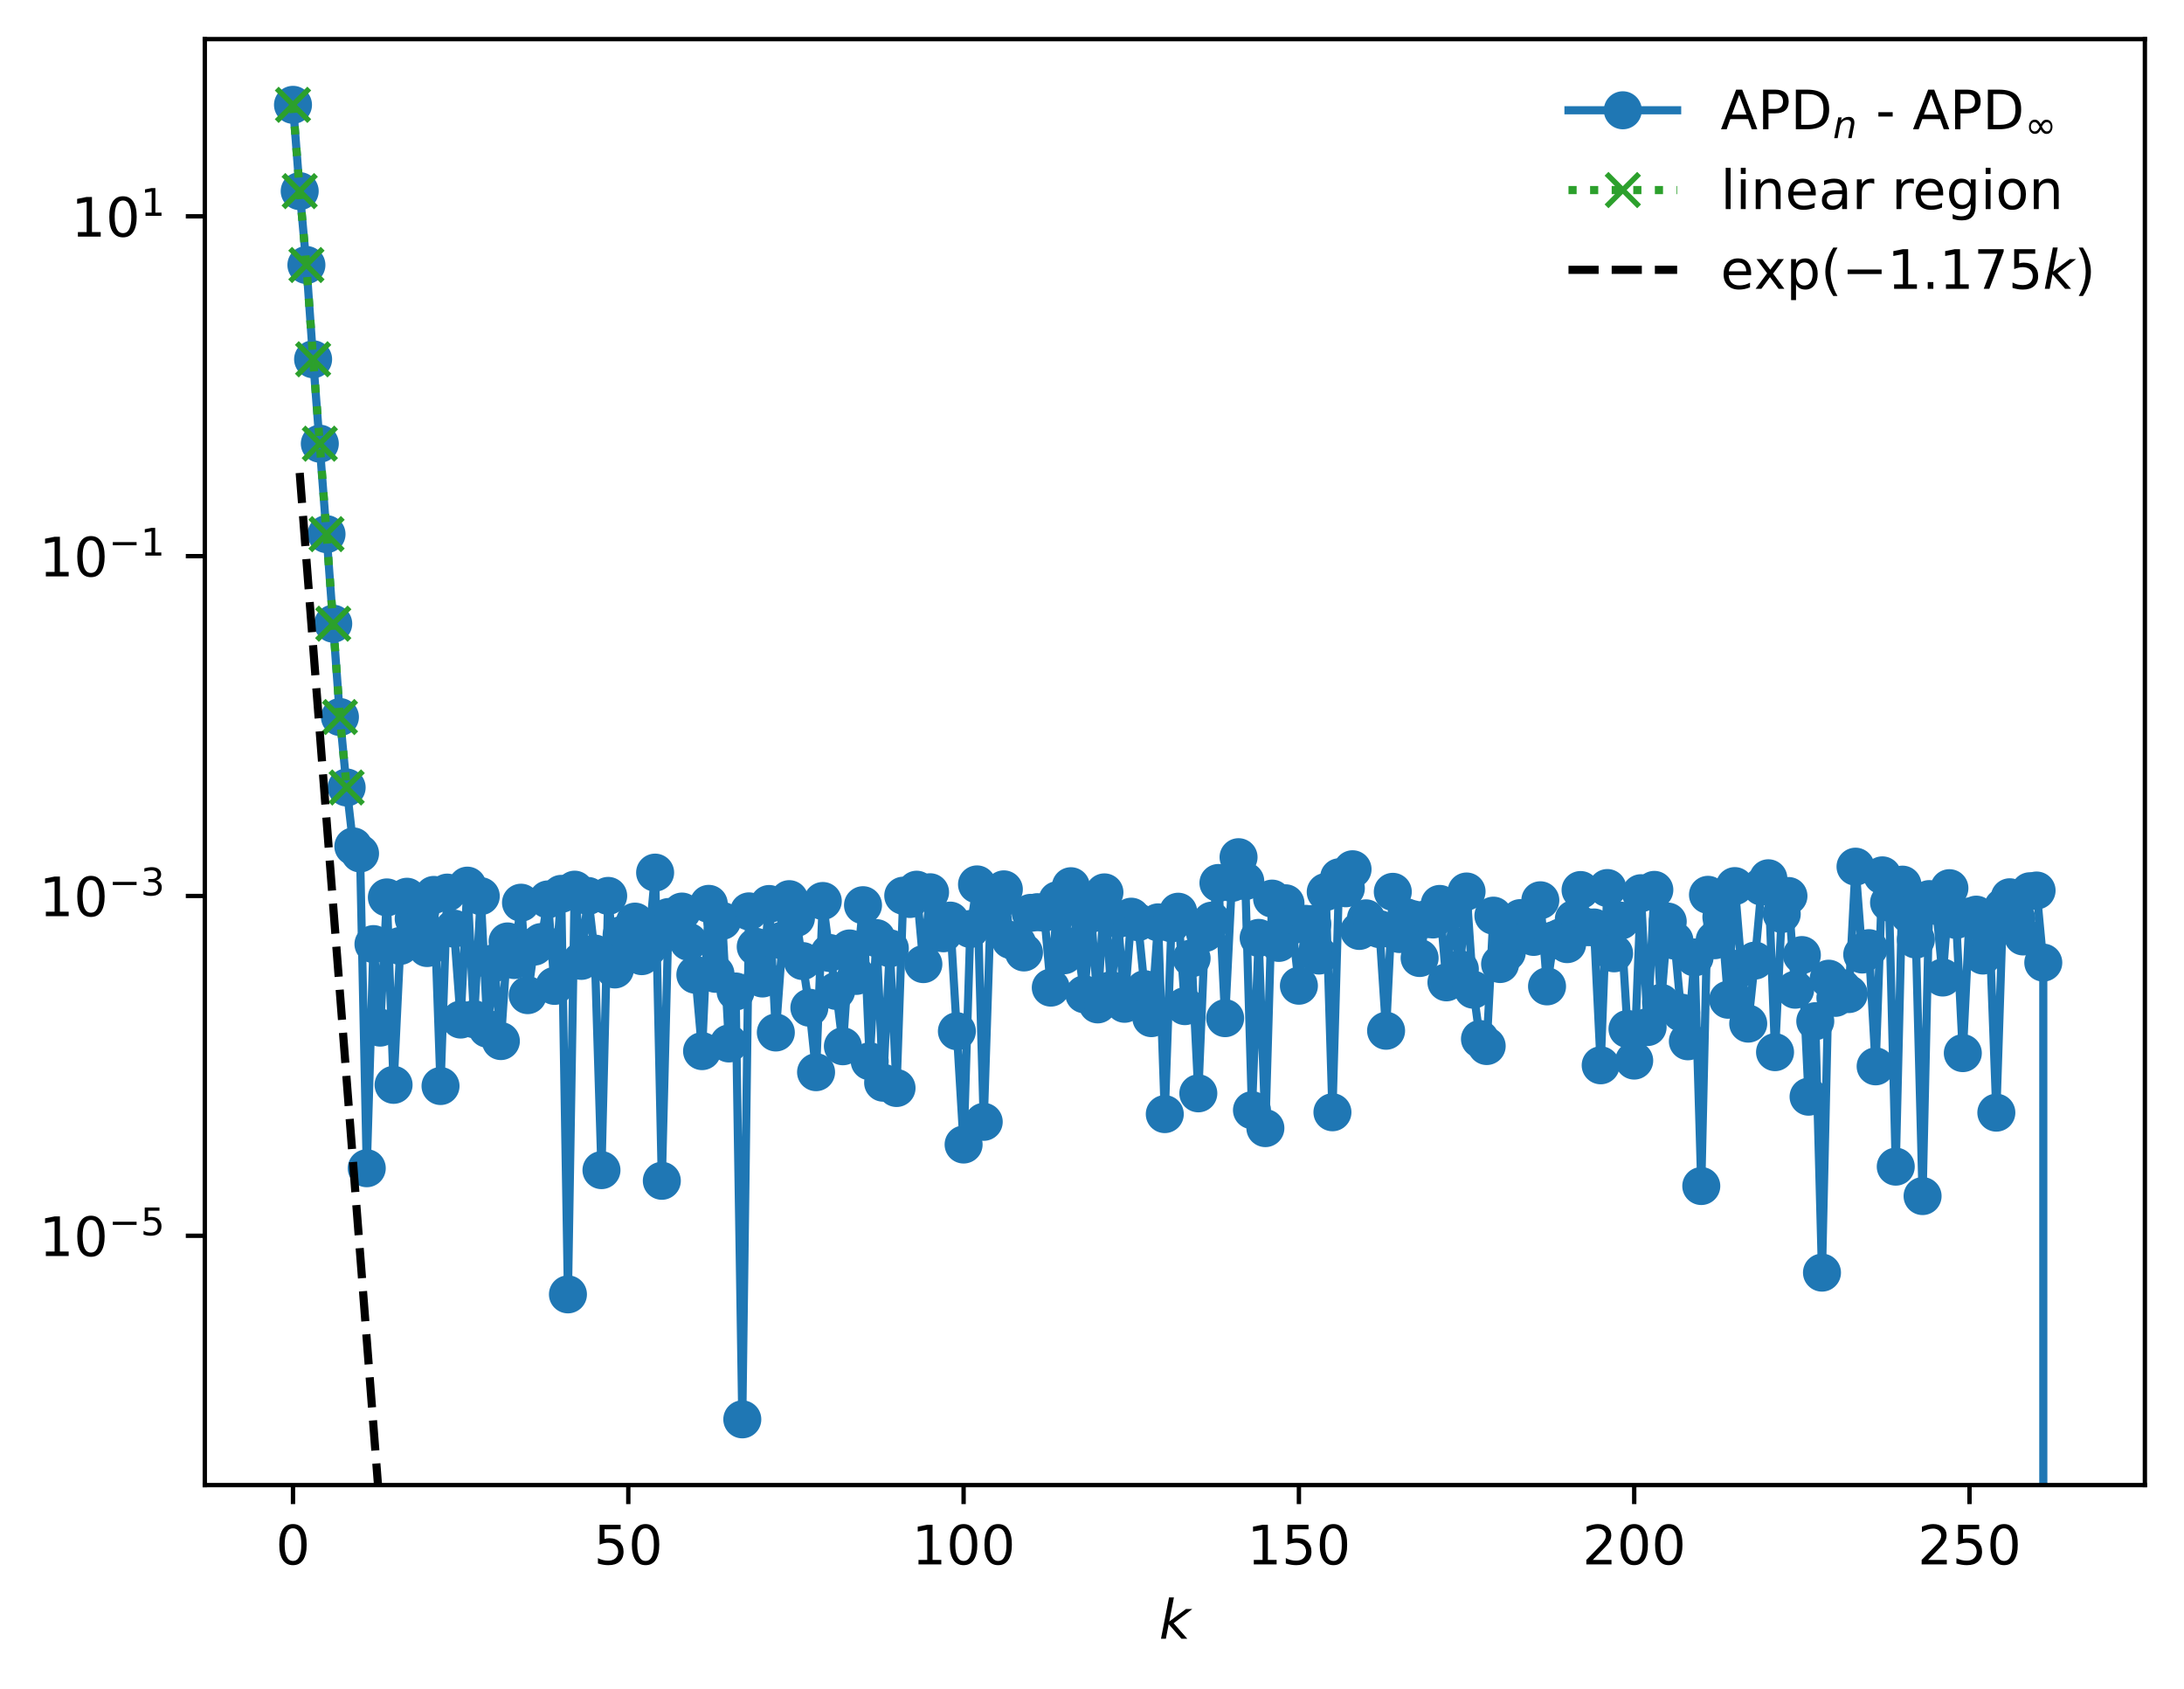 <?xml version="1.0" encoding="utf-8" standalone="no"?>
<!DOCTYPE svg PUBLIC "-//W3C//DTD SVG 1.1//EN"
  "http://www.w3.org/Graphics/SVG/1.1/DTD/svg11.dtd">
<!-- Created with matplotlib (https://matplotlib.org/) -->
<svg height="310.868pt" version="1.1" viewBox="0 0 402.02 310.868" width="402.02pt" xmlns="http://www.w3.org/2000/svg" xmlns:xlink="http://www.w3.org/1999/xlink">
 <defs>
  <style type="text/css">
*{stroke-linecap:butt;stroke-linejoin:round;}
  </style>
 </defs>
 <g id="figure_1">
  <g id="patch_1">
   <path d="M 0 310.868 
L 402.02 310.868 
L 402.02 0 
L 0 0 
z
" style="fill:#ffffff;"/>
  </g>
  <g id="axes_1">
   <g id="patch_2">
    <path d="M 37.7 273.312 
L 394.82 273.312 
L 394.82 7.2 
L 37.7 7.2 
z
" style="fill:#ffffff;"/>
   </g>
   <g id="matplotlib.axis_1">
    <g id="xtick_1">
     <g id="line2d_1">
      <defs>
       <path d="M 0 0 
L 0 3.5 
" id="mdf4691dfc9" style="stroke:#000000;stroke-width:0.8;"/>
      </defs>
      <g>
       <use style="stroke:#000000;stroke-width:0.8;" x="53.933" xlink:href="#mdf4691dfc9" y="273.312"/>
      </g>
     </g>
     <g id="text_1">
      <!-- 0 -->
      <defs>
       <path d="M 31.781 66.406 
Q 24.172 66.406 20.328 58.906 
Q 16.5 51.422 16.5 36.375 
Q 16.5 21.391 20.328 13.891 
Q 24.172 6.391 31.781 6.391 
Q 39.453 6.391 43.281 13.891 
Q 47.125 21.391 47.125 36.375 
Q 47.125 51.422 43.281 58.906 
Q 39.453 66.406 31.781 66.406 
z
M 31.781 74.219 
Q 44.047 74.219 50.516 64.516 
Q 56.984 54.828 56.984 36.375 
Q 56.984 17.969 50.516 8.266 
Q 44.047 -1.422 31.781 -1.422 
Q 19.531 -1.422 13.062 8.266 
Q 6.594 17.969 6.594 36.375 
Q 6.594 54.828 13.062 64.516 
Q 19.531 74.219 31.781 74.219 
z
" id="DejaVuSans-48"/>
      </defs>
      <g transform="translate(50.751 287.91)scale(0.1 -0.1)">
       <use xlink:href="#DejaVuSans-48"/>
      </g>
     </g>
    </g>
    <g id="xtick_2">
     <g id="line2d_2">
      <g>
       <use style="stroke:#000000;stroke-width:0.8;" x="115.654" xlink:href="#mdf4691dfc9" y="273.312"/>
      </g>
     </g>
     <g id="text_2">
      <!-- 50 -->
      <defs>
       <path d="M 10.797 72.906 
L 49.516 72.906 
L 49.516 64.594 
L 19.828 64.594 
L 19.828 46.734 
Q 21.969 47.469 24.109 47.828 
Q 26.266 48.188 28.422 48.188 
Q 40.625 48.188 47.75 41.5 
Q 54.891 34.812 54.891 23.391 
Q 54.891 11.625 47.562 5.094 
Q 40.234 -1.422 26.906 -1.422 
Q 22.312 -1.422 17.547 -0.641 
Q 12.797 0.141 7.719 1.703 
L 7.719 11.625 
Q 12.109 9.234 16.797 8.062 
Q 21.484 6.891 26.703 6.891 
Q 35.156 6.891 40.078 11.328 
Q 45.016 15.766 45.016 23.391 
Q 45.016 31 40.078 35.438 
Q 35.156 39.891 26.703 39.891 
Q 22.75 39.891 18.812 39.016 
Q 14.891 38.141 10.797 36.281 
z
" id="DejaVuSans-53"/>
      </defs>
      <g transform="translate(109.292 287.91)scale(0.1 -0.1)">
       <use xlink:href="#DejaVuSans-53"/>
       <use x="63.623" xlink:href="#DejaVuSans-48"/>
      </g>
     </g>
    </g>
    <g id="xtick_3">
     <g id="line2d_3">
      <g>
       <use style="stroke:#000000;stroke-width:0.8;" x="177.376" xlink:href="#mdf4691dfc9" y="273.312"/>
      </g>
     </g>
     <g id="text_3">
      <!-- 100 -->
      <defs>
       <path d="M 12.406 8.297 
L 28.516 8.297 
L 28.516 63.922 
L 10.984 60.406 
L 10.984 69.391 
L 28.422 72.906 
L 38.281 72.906 
L 38.281 8.297 
L 54.391 8.297 
L 54.391 0 
L 12.406 0 
z
" id="DejaVuSans-49"/>
      </defs>
      <g transform="translate(167.832 287.91)scale(0.1 -0.1)">
       <use xlink:href="#DejaVuSans-49"/>
       <use x="63.623" xlink:href="#DejaVuSans-48"/>
       <use x="127.246" xlink:href="#DejaVuSans-48"/>
      </g>
     </g>
    </g>
    <g id="xtick_4">
     <g id="line2d_4">
      <g>
       <use style="stroke:#000000;stroke-width:0.8;" x="239.097" xlink:href="#mdf4691dfc9" y="273.312"/>
      </g>
     </g>
     <g id="text_4">
      <!-- 150 -->
      <g transform="translate(229.553 287.91)scale(0.1 -0.1)">
       <use xlink:href="#DejaVuSans-49"/>
       <use x="63.623" xlink:href="#DejaVuSans-53"/>
       <use x="127.246" xlink:href="#DejaVuSans-48"/>
      </g>
     </g>
    </g>
    <g id="xtick_5">
     <g id="line2d_5">
      <g>
       <use style="stroke:#000000;stroke-width:0.8;" x="300.818" xlink:href="#mdf4691dfc9" y="273.312"/>
      </g>
     </g>
     <g id="text_5">
      <!-- 200 -->
      <defs>
       <path d="M 19.188 8.297 
L 53.609 8.297 
L 53.609 0 
L 7.328 0 
L 7.328 8.297 
Q 12.938 14.109 22.625 23.891 
Q 32.328 33.688 34.812 36.531 
Q 39.547 41.844 41.422 45.531 
Q 43.312 49.219 43.312 52.781 
Q 43.312 58.594 39.234 62.25 
Q 35.156 65.922 28.609 65.922 
Q 23.969 65.922 18.812 64.312 
Q 13.672 62.703 7.812 59.422 
L 7.812 69.391 
Q 13.766 71.781 18.938 73 
Q 24.125 74.219 28.422 74.219 
Q 39.75 74.219 46.484 68.547 
Q 53.219 62.891 53.219 53.422 
Q 53.219 48.922 51.531 44.891 
Q 49.859 40.875 45.406 35.406 
Q 44.188 33.984 37.641 27.219 
Q 31.109 20.453 19.188 8.297 
z
" id="DejaVuSans-50"/>
      </defs>
      <g transform="translate(291.275 287.91)scale(0.1 -0.1)">
       <use xlink:href="#DejaVuSans-50"/>
       <use x="63.623" xlink:href="#DejaVuSans-48"/>
       <use x="127.246" xlink:href="#DejaVuSans-48"/>
      </g>
     </g>
    </g>
    <g id="xtick_6">
     <g id="line2d_6">
      <g>
       <use style="stroke:#000000;stroke-width:0.8;" x="362.54" xlink:href="#mdf4691dfc9" y="273.312"/>
      </g>
     </g>
     <g id="text_6">
      <!-- 250 -->
      <g transform="translate(352.996 287.91)scale(0.1 -0.1)">
       <use xlink:href="#DejaVuSans-50"/>
       <use x="63.623" xlink:href="#DejaVuSans-53"/>
       <use x="127.246" xlink:href="#DejaVuSans-48"/>
      </g>
     </g>
    </g>
    <g id="text_7">
     <!-- $ k $ -->
     <defs>
      <path d="M 18.312 75.984 
L 27.297 75.984 
L 18.703 31.688 
L 49.516 54.688 
L 61.188 54.688 
L 26.812 28.516 
L 51.906 0 
L 41.016 0 
L 17.672 26.703 
L 12.5 0 
L 3.516 0 
z
" id="DejaVuSans-Oblique-107"/>
     </defs>
     <g transform="translate(213.36 301.589)scale(0.1 -0.1)">
      <use transform="translate(0 0.016)" xlink:href="#DejaVuSans-Oblique-107"/>
     </g>
    </g>
   </g>
   <g id="matplotlib.axis_2">
    <g id="ytick_1">
     <g id="line2d_7">
      <defs>
       <path d="M 0 0 
L -3.5 0 
" id="mb754067812" style="stroke:#000000;stroke-width:0.8;"/>
      </defs>
      <g>
       <use style="stroke:#000000;stroke-width:0.8;" x="37.7" xlink:href="#mb754067812" y="227.429"/>
      </g>
     </g>
     <g id="text_8">
      <!-- $\mathdefault{10^{-5}}$ -->
      <defs>
       <path d="M 10.594 35.5 
L 73.188 35.5 
L 73.188 27.203 
L 10.594 27.203 
z
" id="DejaVuSans-8722"/>
      </defs>
      <g transform="translate(7.2 231.229)scale(0.1 -0.1)">
       <use transform="translate(0 0.684)" xlink:href="#DejaVuSans-49"/>
       <use transform="translate(63.623 0.684)" xlink:href="#DejaVuSans-48"/>
       <use transform="translate(128.203 38.966)scale(0.7)" xlink:href="#DejaVuSans-8722"/>
       <use transform="translate(186.855 38.966)scale(0.7)" xlink:href="#DejaVuSans-53"/>
      </g>
     </g>
    </g>
    <g id="ytick_2">
     <g id="line2d_8">
      <g>
       <use style="stroke:#000000;stroke-width:0.8;" x="37.7" xlink:href="#mb754067812" y="164.891"/>
      </g>
     </g>
     <g id="text_9">
      <!-- $\mathdefault{10^{-3}}$ -->
      <defs>
       <path d="M 40.578 39.312 
Q 47.656 37.797 51.625 33 
Q 55.609 28.219 55.609 21.188 
Q 55.609 10.406 48.188 4.484 
Q 40.766 -1.422 27.094 -1.422 
Q 22.516 -1.422 17.656 -0.516 
Q 12.797 0.391 7.625 2.203 
L 7.625 11.719 
Q 11.719 9.328 16.594 8.109 
Q 21.484 6.891 26.812 6.891 
Q 36.078 6.891 40.938 10.547 
Q 45.797 14.203 45.797 21.188 
Q 45.797 27.641 41.281 31.266 
Q 36.766 34.906 28.719 34.906 
L 20.219 34.906 
L 20.219 43.016 
L 29.109 43.016 
Q 36.375 43.016 40.234 45.922 
Q 44.094 48.828 44.094 54.297 
Q 44.094 59.906 40.109 62.906 
Q 36.141 65.922 28.719 65.922 
Q 24.656 65.922 20.016 65.031 
Q 15.375 64.156 9.812 62.312 
L 9.812 71.094 
Q 15.438 72.656 20.344 73.438 
Q 25.25 74.219 29.594 74.219 
Q 40.828 74.219 47.359 69.109 
Q 53.906 64.016 53.906 55.328 
Q 53.906 49.266 50.438 45.094 
Q 46.969 40.922 40.578 39.312 
z
" id="DejaVuSans-51"/>
      </defs>
      <g transform="translate(7.2 168.69)scale(0.1 -0.1)">
       <use transform="translate(0 0.766)" xlink:href="#DejaVuSans-49"/>
       <use transform="translate(63.623 0.766)" xlink:href="#DejaVuSans-48"/>
       <use transform="translate(128.203 39.047)scale(0.7)" xlink:href="#DejaVuSans-8722"/>
       <use transform="translate(186.855 39.047)scale(0.7)" xlink:href="#DejaVuSans-51"/>
      </g>
     </g>
    </g>
    <g id="ytick_3">
     <g id="line2d_9">
      <g>
       <use style="stroke:#000000;stroke-width:0.8;" x="37.7" xlink:href="#mb754067812" y="102.352"/>
      </g>
     </g>
     <g id="text_10">
      <!-- $\mathdefault{10^{-1}}$ -->
      <g transform="translate(7.2 106.151)scale(0.1 -0.1)">
       <use transform="translate(0 0.684)" xlink:href="#DejaVuSans-49"/>
       <use transform="translate(63.623 0.684)" xlink:href="#DejaVuSans-48"/>
       <use transform="translate(128.203 38.966)scale(0.7)" xlink:href="#DejaVuSans-8722"/>
       <use transform="translate(186.855 38.966)scale(0.7)" xlink:href="#DejaVuSans-49"/>
      </g>
     </g>
    </g>
    <g id="ytick_4">
     <g id="line2d_10">
      <g>
       <use style="stroke:#000000;stroke-width:0.8;" x="37.7" xlink:href="#mb754067812" y="39.813"/>
      </g>
     </g>
     <g id="text_11">
      <!-- $\mathdefault{10^{1}}$ -->
      <g transform="translate(13.1 43.612)scale(0.1 -0.1)">
       <use transform="translate(0 0.684)" xlink:href="#DejaVuSans-49"/>
       <use transform="translate(63.623 0.684)" xlink:href="#DejaVuSans-48"/>
       <use transform="translate(128.203 38.966)scale(0.7)" xlink:href="#DejaVuSans-49"/>
      </g>
     </g>
    </g>
   </g>
   <g id="line2d_11">
    <path clip-path="url(#p7a4f1e227d)" d="M 53.933 19.296 
L 55.167 35.177 
L 56.402 48.772 
L 57.636 66.123 
L 60.105 98.302 
L 62.574 131.964 
L 63.808 144.928 
L 65.043 155.774 
L 66.277 157.072 
L 67.511 215.001 
L 68.746 173.749 
L 69.98 189.122 
L 71.215 165.16 
L 72.449 199.652 
L 73.684 174.087 
L 74.918 165.037 
L 76.152 169.083 
L 77.387 167.535 
L 78.621 174.477 
L 79.856 164.7 
L 81.09 199.871 
L 82.325 164.274 
L 83.559 170.905 
L 84.793 187.639 
L 86.028 162.994 
L 87.262 187.568 
L 88.497 164.926 
L 89.731 189.335 
L 90.966 177.248 
L 92.2 191.599 
L 93.434 173.262 
L 94.669 176.687 
L 95.903 166.133 
L 97.138 183.145 
L 98.372 174.21 
L 99.607 173.375 
L 100.841 165.53 
L 102.075 181.444 
L 103.31 164.507 
L 104.544 238.215 
L 105.779 163.733 
L 107.013 176.839 
L 108.248 164.895 
L 109.482 175.492 
L 110.716 215.35 
L 111.951 164.88 
L 113.185 178.417 
L 114.42 172.082 
L 115.654 171.957 
L 116.889 169.614 
L 118.123 175.97 
L 119.357 174.338 
L 120.592 160.596 
L 121.826 217.314 
L 123.061 168.767 
L 124.295 170.76 
L 125.53 167.762 
L 127.998 179.394 
L 129.233 193.449 
L 130.467 166.345 
L 131.702 179.219 
L 132.936 169.473 
L 134.171 192.038 
L 135.405 182.471 
L 136.639 261.216 
L 137.874 167.728 
L 139.108 174.24 
L 140.343 180.081 
L 141.577 166.371 
L 142.812 190.017 
L 144.046 173.09 
L 145.28 165.481 
L 146.515 168.958 
L 148.984 185.46 
L 150.218 197.324 
L 151.453 165.819 
L 152.687 175.384 
L 153.921 182.372 
L 155.156 192.553 
L 156.39 174.553 
L 157.625 179.607 
L 158.859 166.592 
L 160.094 195.315 
L 161.328 172.652 
L 162.562 199.261 
L 163.797 174.526 
L 165.031 200.236 
L 166.266 164.839 
L 167.5 165.45 
L 168.735 163.74 
L 169.969 177.436 
L 171.203 164.208 
L 172.438 171.681 
L 173.672 171.76 
L 174.907 169.426 
L 177.376 210.638 
L 178.61 170.97 
L 179.844 162.765 
L 181.079 206.461 
L 182.313 168.859 
L 183.548 165.997 
L 184.782 163.677 
L 186.017 172.988 
L 187.251 173.619 
L 188.485 175.288 
L 189.72 168 
L 190.954 167.876 
L 192.189 167.974 
L 193.423 181.76 
L 194.658 165.668 
L 195.892 175.807 
L 197.126 163.099 
L 198.361 173.998 
L 199.595 182.99 
L 200.83 168.172 
L 202.064 184.849 
L 203.299 164.234 
L 204.533 182.23 
L 205.767 169.147 
L 207.002 184.737 
L 208.236 168.707 
L 209.471 169.711 
L 210.705 182.05 
L 211.94 187.379 
L 213.174 169.75 
L 214.408 205.039 
L 215.643 169.932 
L 216.877 167.791 
L 218.112 185.17 
L 219.346 176.368 
L 220.58 201.218 
L 221.815 171.707 
L 223.049 169.436 
L 224.284 162.502 
L 225.518 187.383 
L 226.753 162.49 
L 227.987 157.758 
L 229.221 162.16 
L 230.456 204.317 
L 231.69 172.608 
L 232.925 207.619 
L 234.159 165.377 
L 235.394 173.533 
L 236.628 166.239 
L 237.862 170.31 
L 239.097 181.413 
L 240.331 170.025 
L 241.566 170.064 
L 242.8 175.857 
L 244.035 164.162 
L 245.269 204.701 
L 246.503 161.451 
L 247.738 163.478 
L 248.972 159.977 
L 250.207 171.33 
L 251.441 169.013 
L 252.676 170.647 
L 253.91 170.994 
L 255.144 189.699 
L 256.379 164.131 
L 257.613 171.9 
L 258.848 168.81 
L 260.082 169.179 
L 261.317 176.312 
L 262.551 169.152 
L 263.785 169.22 
L 265.02 166.358 
L 266.254 180.791 
L 267.489 167.355 
L 268.723 178.36 
L 269.958 164.071 
L 271.192 182.144 
L 272.426 191.221 
L 273.661 192.513 
L 274.895 168.516 
L 276.13 177.42 
L 277.364 175.293 
L 278.599 172.325 
L 279.833 168.971 
L 281.067 171.837 
L 282.302 172.43 
L 283.536 165.687 
L 284.771 181.532 
L 286.005 173.025 
L 287.24 172.525 
L 288.474 173.759 
L 289.708 169.132 
L 290.943 163.8 
L 292.177 170.634 
L 293.412 170.69 
L 294.646 196.058 
L 295.881 163.434 
L 297.115 175.448 
L 298.349 169.435 
L 299.584 189.368 
L 300.818 195.19 
L 302.053 164.386 
L 303.287 189.018 
L 304.522 163.773 
L 305.756 184.556 
L 306.99 169.601 
L 308.225 173.103 
L 309.459 186.352 
L 310.694 191.638 
L 311.928 176.205 
L 313.163 218.277 
L 314.397 164.68 
L 315.631 173.037 
L 316.866 168.765 
L 318.1 183.993 
L 319.335 163.077 
L 320.569 178.125 
L 321.804 188.386 
L 323.038 176.783 
L 324.272 163.172 
L 325.507 161.638 
L 326.741 193.639 
L 327.976 168.212 
L 329.21 164.9 
L 330.445 182.146 
L 331.679 175.77 
L 332.913 201.836 
L 334.148 187.939 
L 335.382 234.213 
L 336.617 180.119 
L 337.851 183.646 
L 339.086 181.85 
L 340.32 182.95 
L 341.554 159.502 
L 342.789 175.669 
L 344.023 174.5 
L 345.258 196.249 
L 346.492 161.101 
L 347.727 166.108 
L 348.961 214.708 
L 350.195 162.808 
L 351.43 168.329 
L 352.664 172.922 
L 353.899 220.125 
L 355.133 165.468 
L 356.368 166.721 
L 357.602 179.901 
L 358.836 163.46 
L 360.071 169.31 
L 361.305 193.817 
L 362.54 168.674 
L 363.774 168.331 
L 365.009 175.857 
L 366.243 171.788 
L 367.477 204.771 
L 368.712 166.941 
L 369.946 165.133 
L 371.181 169.051 
L 372.415 172.346 
L 373.65 164.023 
L 374.884 163.891 
L 376.118 177.162 
L 376.124 311.868 
L 376.124 311.868 
" style="fill:none;stroke:#1f77b4;stroke-linecap:square;stroke-width:1.5;"/>
    <defs>
     <path d="M 0 3 
C 0.796 3 1.559 2.684 2.121 2.121 
C 2.684 1.559 3 0.796 3 0 
C 3 -0.796 2.684 -1.559 2.121 -2.121 
C 1.559 -2.684 0.796 -3 0 -3 
C -0.796 -3 -1.559 -2.684 -2.121 -2.121 
C -2.684 -1.559 -3 -0.796 -3 0 
C -3 0.796 -2.684 1.559 -2.121 2.121 
C -1.559 2.684 -0.796 3 0 3 
z
" id="me93e133829" style="stroke:#1f77b4;"/>
    </defs>
    <g clip-path="url(#p7a4f1e227d)">
     <use style="fill:#1f77b4;stroke:#1f77b4;" x="53.933" xlink:href="#me93e133829" y="19.296"/>
     <use style="fill:#1f77b4;stroke:#1f77b4;" x="55.167" xlink:href="#me93e133829" y="35.177"/>
     <use style="fill:#1f77b4;stroke:#1f77b4;" x="56.402" xlink:href="#me93e133829" y="48.772"/>
     <use style="fill:#1f77b4;stroke:#1f77b4;" x="57.636" xlink:href="#me93e133829" y="66.123"/>
     <use style="fill:#1f77b4;stroke:#1f77b4;" x="58.87" xlink:href="#me93e133829" y="81.656"/>
     <use style="fill:#1f77b4;stroke:#1f77b4;" x="60.105" xlink:href="#me93e133829" y="98.302"/>
     <use style="fill:#1f77b4;stroke:#1f77b4;" x="61.339" xlink:href="#me93e133829" y="114.785"/>
     <use style="fill:#1f77b4;stroke:#1f77b4;" x="62.574" xlink:href="#me93e133829" y="131.964"/>
     <use style="fill:#1f77b4;stroke:#1f77b4;" x="63.808" xlink:href="#me93e133829" y="144.928"/>
     <use style="fill:#1f77b4;stroke:#1f77b4;" x="65.043" xlink:href="#me93e133829" y="155.774"/>
     <use style="fill:#1f77b4;stroke:#1f77b4;" x="66.277" xlink:href="#me93e133829" y="157.072"/>
     <use style="fill:#1f77b4;stroke:#1f77b4;" x="67.511" xlink:href="#me93e133829" y="215.001"/>
     <use style="fill:#1f77b4;stroke:#1f77b4;" x="68.746" xlink:href="#me93e133829" y="173.749"/>
     <use style="fill:#1f77b4;stroke:#1f77b4;" x="69.98" xlink:href="#me93e133829" y="189.122"/>
     <use style="fill:#1f77b4;stroke:#1f77b4;" x="71.215" xlink:href="#me93e133829" y="165.16"/>
     <use style="fill:#1f77b4;stroke:#1f77b4;" x="72.449" xlink:href="#me93e133829" y="199.652"/>
     <use style="fill:#1f77b4;stroke:#1f77b4;" x="73.684" xlink:href="#me93e133829" y="174.087"/>
     <use style="fill:#1f77b4;stroke:#1f77b4;" x="74.918" xlink:href="#me93e133829" y="165.037"/>
     <use style="fill:#1f77b4;stroke:#1f77b4;" x="76.152" xlink:href="#me93e133829" y="169.083"/>
     <use style="fill:#1f77b4;stroke:#1f77b4;" x="77.387" xlink:href="#me93e133829" y="167.535"/>
     <use style="fill:#1f77b4;stroke:#1f77b4;" x="78.621" xlink:href="#me93e133829" y="174.477"/>
     <use style="fill:#1f77b4;stroke:#1f77b4;" x="79.856" xlink:href="#me93e133829" y="164.7"/>
     <use style="fill:#1f77b4;stroke:#1f77b4;" x="81.09" xlink:href="#me93e133829" y="199.871"/>
     <use style="fill:#1f77b4;stroke:#1f77b4;" x="82.325" xlink:href="#me93e133829" y="164.274"/>
     <use style="fill:#1f77b4;stroke:#1f77b4;" x="83.559" xlink:href="#me93e133829" y="170.905"/>
     <use style="fill:#1f77b4;stroke:#1f77b4;" x="84.793" xlink:href="#me93e133829" y="187.639"/>
     <use style="fill:#1f77b4;stroke:#1f77b4;" x="86.028" xlink:href="#me93e133829" y="162.994"/>
     <use style="fill:#1f77b4;stroke:#1f77b4;" x="87.262" xlink:href="#me93e133829" y="187.568"/>
     <use style="fill:#1f77b4;stroke:#1f77b4;" x="88.497" xlink:href="#me93e133829" y="164.926"/>
     <use style="fill:#1f77b4;stroke:#1f77b4;" x="89.731" xlink:href="#me93e133829" y="189.335"/>
     <use style="fill:#1f77b4;stroke:#1f77b4;" x="90.966" xlink:href="#me93e133829" y="177.248"/>
     <use style="fill:#1f77b4;stroke:#1f77b4;" x="92.2" xlink:href="#me93e133829" y="191.599"/>
     <use style="fill:#1f77b4;stroke:#1f77b4;" x="93.434" xlink:href="#me93e133829" y="173.262"/>
     <use style="fill:#1f77b4;stroke:#1f77b4;" x="94.669" xlink:href="#me93e133829" y="176.687"/>
     <use style="fill:#1f77b4;stroke:#1f77b4;" x="95.903" xlink:href="#me93e133829" y="166.133"/>
     <use style="fill:#1f77b4;stroke:#1f77b4;" x="97.138" xlink:href="#me93e133829" y="183.145"/>
     <use style="fill:#1f77b4;stroke:#1f77b4;" x="98.372" xlink:href="#me93e133829" y="174.21"/>
     <use style="fill:#1f77b4;stroke:#1f77b4;" x="99.607" xlink:href="#me93e133829" y="173.375"/>
     <use style="fill:#1f77b4;stroke:#1f77b4;" x="100.841" xlink:href="#me93e133829" y="165.53"/>
     <use style="fill:#1f77b4;stroke:#1f77b4;" x="102.075" xlink:href="#me93e133829" y="181.444"/>
     <use style="fill:#1f77b4;stroke:#1f77b4;" x="103.31" xlink:href="#me93e133829" y="164.507"/>
     <use style="fill:#1f77b4;stroke:#1f77b4;" x="104.544" xlink:href="#me93e133829" y="238.215"/>
     <use style="fill:#1f77b4;stroke:#1f77b4;" x="105.779" xlink:href="#me93e133829" y="163.733"/>
     <use style="fill:#1f77b4;stroke:#1f77b4;" x="107.013" xlink:href="#me93e133829" y="176.839"/>
     <use style="fill:#1f77b4;stroke:#1f77b4;" x="108.248" xlink:href="#me93e133829" y="164.895"/>
     <use style="fill:#1f77b4;stroke:#1f77b4;" x="109.482" xlink:href="#me93e133829" y="175.492"/>
     <use style="fill:#1f77b4;stroke:#1f77b4;" x="110.716" xlink:href="#me93e133829" y="215.35"/>
     <use style="fill:#1f77b4;stroke:#1f77b4;" x="111.951" xlink:href="#me93e133829" y="164.88"/>
     <use style="fill:#1f77b4;stroke:#1f77b4;" x="113.185" xlink:href="#me93e133829" y="178.417"/>
     <use style="fill:#1f77b4;stroke:#1f77b4;" x="114.42" xlink:href="#me93e133829" y="172.082"/>
     <use style="fill:#1f77b4;stroke:#1f77b4;" x="115.654" xlink:href="#me93e133829" y="171.957"/>
     <use style="fill:#1f77b4;stroke:#1f77b4;" x="116.889" xlink:href="#me93e133829" y="169.614"/>
     <use style="fill:#1f77b4;stroke:#1f77b4;" x="118.123" xlink:href="#me93e133829" y="175.97"/>
     <use style="fill:#1f77b4;stroke:#1f77b4;" x="119.357" xlink:href="#me93e133829" y="174.338"/>
     <use style="fill:#1f77b4;stroke:#1f77b4;" x="120.592" xlink:href="#me93e133829" y="160.596"/>
     <use style="fill:#1f77b4;stroke:#1f77b4;" x="121.826" xlink:href="#me93e133829" y="217.314"/>
     <use style="fill:#1f77b4;stroke:#1f77b4;" x="123.061" xlink:href="#me93e133829" y="168.767"/>
     <use style="fill:#1f77b4;stroke:#1f77b4;" x="124.295" xlink:href="#me93e133829" y="170.76"/>
     <use style="fill:#1f77b4;stroke:#1f77b4;" x="125.53" xlink:href="#me93e133829" y="167.762"/>
     <use style="fill:#1f77b4;stroke:#1f77b4;" x="126.764" xlink:href="#me93e133829" y="173.333"/>
     <use style="fill:#1f77b4;stroke:#1f77b4;" x="127.998" xlink:href="#me93e133829" y="179.394"/>
     <use style="fill:#1f77b4;stroke:#1f77b4;" x="129.233" xlink:href="#me93e133829" y="193.449"/>
     <use style="fill:#1f77b4;stroke:#1f77b4;" x="130.467" xlink:href="#me93e133829" y="166.345"/>
     <use style="fill:#1f77b4;stroke:#1f77b4;" x="131.702" xlink:href="#me93e133829" y="179.219"/>
     <use style="fill:#1f77b4;stroke:#1f77b4;" x="132.936" xlink:href="#me93e133829" y="169.473"/>
     <use style="fill:#1f77b4;stroke:#1f77b4;" x="134.171" xlink:href="#me93e133829" y="192.038"/>
     <use style="fill:#1f77b4;stroke:#1f77b4;" x="135.405" xlink:href="#me93e133829" y="182.471"/>
     <use style="fill:#1f77b4;stroke:#1f77b4;" x="136.639" xlink:href="#me93e133829" y="261.216"/>
     <use style="fill:#1f77b4;stroke:#1f77b4;" x="137.874" xlink:href="#me93e133829" y="167.728"/>
     <use style="fill:#1f77b4;stroke:#1f77b4;" x="139.108" xlink:href="#me93e133829" y="174.24"/>
     <use style="fill:#1f77b4;stroke:#1f77b4;" x="140.343" xlink:href="#me93e133829" y="180.081"/>
     <use style="fill:#1f77b4;stroke:#1f77b4;" x="141.577" xlink:href="#me93e133829" y="166.371"/>
     <use style="fill:#1f77b4;stroke:#1f77b4;" x="142.812" xlink:href="#me93e133829" y="190.017"/>
     <use style="fill:#1f77b4;stroke:#1f77b4;" x="144.046" xlink:href="#me93e133829" y="173.09"/>
     <use style="fill:#1f77b4;stroke:#1f77b4;" x="145.28" xlink:href="#me93e133829" y="165.481"/>
     <use style="fill:#1f77b4;stroke:#1f77b4;" x="146.515" xlink:href="#me93e133829" y="168.958"/>
     <use style="fill:#1f77b4;stroke:#1f77b4;" x="147.749" xlink:href="#me93e133829" y="176.875"/>
     <use style="fill:#1f77b4;stroke:#1f77b4;" x="148.984" xlink:href="#me93e133829" y="185.46"/>
     <use style="fill:#1f77b4;stroke:#1f77b4;" x="150.218" xlink:href="#me93e133829" y="197.324"/>
     <use style="fill:#1f77b4;stroke:#1f77b4;" x="151.453" xlink:href="#me93e133829" y="165.819"/>
     <use style="fill:#1f77b4;stroke:#1f77b4;" x="152.687" xlink:href="#me93e133829" y="175.384"/>
     <use style="fill:#1f77b4;stroke:#1f77b4;" x="153.921" xlink:href="#me93e133829" y="182.372"/>
     <use style="fill:#1f77b4;stroke:#1f77b4;" x="155.156" xlink:href="#me93e133829" y="192.553"/>
     <use style="fill:#1f77b4;stroke:#1f77b4;" x="156.39" xlink:href="#me93e133829" y="174.553"/>
     <use style="fill:#1f77b4;stroke:#1f77b4;" x="157.625" xlink:href="#me93e133829" y="179.607"/>
     <use style="fill:#1f77b4;stroke:#1f77b4;" x="158.859" xlink:href="#me93e133829" y="166.592"/>
     <use style="fill:#1f77b4;stroke:#1f77b4;" x="160.094" xlink:href="#me93e133829" y="195.315"/>
     <use style="fill:#1f77b4;stroke:#1f77b4;" x="161.328" xlink:href="#me93e133829" y="172.652"/>
     <use style="fill:#1f77b4;stroke:#1f77b4;" x="162.562" xlink:href="#me93e133829" y="199.261"/>
     <use style="fill:#1f77b4;stroke:#1f77b4;" x="163.797" xlink:href="#me93e133829" y="174.526"/>
     <use style="fill:#1f77b4;stroke:#1f77b4;" x="165.031" xlink:href="#me93e133829" y="200.236"/>
     <use style="fill:#1f77b4;stroke:#1f77b4;" x="166.266" xlink:href="#me93e133829" y="164.839"/>
     <use style="fill:#1f77b4;stroke:#1f77b4;" x="167.5" xlink:href="#me93e133829" y="165.45"/>
     <use style="fill:#1f77b4;stroke:#1f77b4;" x="168.735" xlink:href="#me93e133829" y="163.74"/>
     <use style="fill:#1f77b4;stroke:#1f77b4;" x="169.969" xlink:href="#me93e133829" y="177.436"/>
     <use style="fill:#1f77b4;stroke:#1f77b4;" x="171.203" xlink:href="#me93e133829" y="164.208"/>
     <use style="fill:#1f77b4;stroke:#1f77b4;" x="172.438" xlink:href="#me93e133829" y="171.681"/>
     <use style="fill:#1f77b4;stroke:#1f77b4;" x="173.672" xlink:href="#me93e133829" y="171.76"/>
     <use style="fill:#1f77b4;stroke:#1f77b4;" x="174.907" xlink:href="#me93e133829" y="169.426"/>
     <use style="fill:#1f77b4;stroke:#1f77b4;" x="176.141" xlink:href="#me93e133829" y="189.785"/>
     <use style="fill:#1f77b4;stroke:#1f77b4;" x="177.376" xlink:href="#me93e133829" y="210.638"/>
     <use style="fill:#1f77b4;stroke:#1f77b4;" x="178.61" xlink:href="#me93e133829" y="170.97"/>
     <use style="fill:#1f77b4;stroke:#1f77b4;" x="179.844" xlink:href="#me93e133829" y="162.765"/>
     <use style="fill:#1f77b4;stroke:#1f77b4;" x="181.079" xlink:href="#me93e133829" y="206.461"/>
     <use style="fill:#1f77b4;stroke:#1f77b4;" x="182.313" xlink:href="#me93e133829" y="168.859"/>
     <use style="fill:#1f77b4;stroke:#1f77b4;" x="183.548" xlink:href="#me93e133829" y="165.997"/>
     <use style="fill:#1f77b4;stroke:#1f77b4;" x="184.782" xlink:href="#me93e133829" y="163.677"/>
     <use style="fill:#1f77b4;stroke:#1f77b4;" x="186.017" xlink:href="#me93e133829" y="172.988"/>
     <use style="fill:#1f77b4;stroke:#1f77b4;" x="187.251" xlink:href="#me93e133829" y="173.619"/>
     <use style="fill:#1f77b4;stroke:#1f77b4;" x="188.485" xlink:href="#me93e133829" y="175.288"/>
     <use style="fill:#1f77b4;stroke:#1f77b4;" x="189.72" xlink:href="#me93e133829" y="168"/>
     <use style="fill:#1f77b4;stroke:#1f77b4;" x="190.954" xlink:href="#me93e133829" y="167.876"/>
     <use style="fill:#1f77b4;stroke:#1f77b4;" x="192.189" xlink:href="#me93e133829" y="167.974"/>
     <use style="fill:#1f77b4;stroke:#1f77b4;" x="193.423" xlink:href="#me93e133829" y="181.76"/>
     <use style="fill:#1f77b4;stroke:#1f77b4;" x="194.658" xlink:href="#me93e133829" y="165.668"/>
     <use style="fill:#1f77b4;stroke:#1f77b4;" x="195.892" xlink:href="#me93e133829" y="175.807"/>
     <use style="fill:#1f77b4;stroke:#1f77b4;" x="197.126" xlink:href="#me93e133829" y="163.099"/>
     <use style="fill:#1f77b4;stroke:#1f77b4;" x="198.361" xlink:href="#me93e133829" y="173.998"/>
     <use style="fill:#1f77b4;stroke:#1f77b4;" x="199.595" xlink:href="#me93e133829" y="182.99"/>
     <use style="fill:#1f77b4;stroke:#1f77b4;" x="200.83" xlink:href="#me93e133829" y="168.172"/>
     <use style="fill:#1f77b4;stroke:#1f77b4;" x="202.064" xlink:href="#me93e133829" y="184.849"/>
     <use style="fill:#1f77b4;stroke:#1f77b4;" x="203.299" xlink:href="#me93e133829" y="164.234"/>
     <use style="fill:#1f77b4;stroke:#1f77b4;" x="204.533" xlink:href="#me93e133829" y="182.23"/>
     <use style="fill:#1f77b4;stroke:#1f77b4;" x="205.767" xlink:href="#me93e133829" y="169.147"/>
     <use style="fill:#1f77b4;stroke:#1f77b4;" x="207.002" xlink:href="#me93e133829" y="184.737"/>
     <use style="fill:#1f77b4;stroke:#1f77b4;" x="208.236" xlink:href="#me93e133829" y="168.707"/>
     <use style="fill:#1f77b4;stroke:#1f77b4;" x="209.471" xlink:href="#me93e133829" y="169.711"/>
     <use style="fill:#1f77b4;stroke:#1f77b4;" x="210.705" xlink:href="#me93e133829" y="182.05"/>
     <use style="fill:#1f77b4;stroke:#1f77b4;" x="211.94" xlink:href="#me93e133829" y="187.379"/>
     <use style="fill:#1f77b4;stroke:#1f77b4;" x="213.174" xlink:href="#me93e133829" y="169.75"/>
     <use style="fill:#1f77b4;stroke:#1f77b4;" x="214.408" xlink:href="#me93e133829" y="205.039"/>
     <use style="fill:#1f77b4;stroke:#1f77b4;" x="215.643" xlink:href="#me93e133829" y="169.932"/>
     <use style="fill:#1f77b4;stroke:#1f77b4;" x="216.877" xlink:href="#me93e133829" y="167.791"/>
     <use style="fill:#1f77b4;stroke:#1f77b4;" x="218.112" xlink:href="#me93e133829" y="185.17"/>
     <use style="fill:#1f77b4;stroke:#1f77b4;" x="219.346" xlink:href="#me93e133829" y="176.368"/>
     <use style="fill:#1f77b4;stroke:#1f77b4;" x="220.58" xlink:href="#me93e133829" y="201.218"/>
     <use style="fill:#1f77b4;stroke:#1f77b4;" x="221.815" xlink:href="#me93e133829" y="171.707"/>
     <use style="fill:#1f77b4;stroke:#1f77b4;" x="223.049" xlink:href="#me93e133829" y="169.436"/>
     <use style="fill:#1f77b4;stroke:#1f77b4;" x="224.284" xlink:href="#me93e133829" y="162.502"/>
     <use style="fill:#1f77b4;stroke:#1f77b4;" x="225.518" xlink:href="#me93e133829" y="187.383"/>
     <use style="fill:#1f77b4;stroke:#1f77b4;" x="226.753" xlink:href="#me93e133829" y="162.49"/>
     <use style="fill:#1f77b4;stroke:#1f77b4;" x="227.987" xlink:href="#me93e133829" y="157.758"/>
     <use style="fill:#1f77b4;stroke:#1f77b4;" x="229.221" xlink:href="#me93e133829" y="162.16"/>
     <use style="fill:#1f77b4;stroke:#1f77b4;" x="230.456" xlink:href="#me93e133829" y="204.317"/>
     <use style="fill:#1f77b4;stroke:#1f77b4;" x="231.69" xlink:href="#me93e133829" y="172.608"/>
     <use style="fill:#1f77b4;stroke:#1f77b4;" x="232.925" xlink:href="#me93e133829" y="207.619"/>
     <use style="fill:#1f77b4;stroke:#1f77b4;" x="234.159" xlink:href="#me93e133829" y="165.377"/>
     <use style="fill:#1f77b4;stroke:#1f77b4;" x="235.394" xlink:href="#me93e133829" y="173.533"/>
     <use style="fill:#1f77b4;stroke:#1f77b4;" x="236.628" xlink:href="#me93e133829" y="166.239"/>
     <use style="fill:#1f77b4;stroke:#1f77b4;" x="237.862" xlink:href="#me93e133829" y="170.31"/>
     <use style="fill:#1f77b4;stroke:#1f77b4;" x="239.097" xlink:href="#me93e133829" y="181.413"/>
     <use style="fill:#1f77b4;stroke:#1f77b4;" x="240.331" xlink:href="#me93e133829" y="170.025"/>
     <use style="fill:#1f77b4;stroke:#1f77b4;" x="241.566" xlink:href="#me93e133829" y="170.064"/>
     <use style="fill:#1f77b4;stroke:#1f77b4;" x="242.8" xlink:href="#me93e133829" y="175.857"/>
     <use style="fill:#1f77b4;stroke:#1f77b4;" x="244.035" xlink:href="#me93e133829" y="164.162"/>
     <use style="fill:#1f77b4;stroke:#1f77b4;" x="245.269" xlink:href="#me93e133829" y="204.701"/>
     <use style="fill:#1f77b4;stroke:#1f77b4;" x="246.503" xlink:href="#me93e133829" y="161.451"/>
     <use style="fill:#1f77b4;stroke:#1f77b4;" x="247.738" xlink:href="#me93e133829" y="163.478"/>
     <use style="fill:#1f77b4;stroke:#1f77b4;" x="248.972" xlink:href="#me93e133829" y="159.977"/>
     <use style="fill:#1f77b4;stroke:#1f77b4;" x="250.207" xlink:href="#me93e133829" y="171.33"/>
     <use style="fill:#1f77b4;stroke:#1f77b4;" x="251.441" xlink:href="#me93e133829" y="169.013"/>
     <use style="fill:#1f77b4;stroke:#1f77b4;" x="252.676" xlink:href="#me93e133829" y="170.647"/>
     <use style="fill:#1f77b4;stroke:#1f77b4;" x="253.91" xlink:href="#me93e133829" y="170.994"/>
     <use style="fill:#1f77b4;stroke:#1f77b4;" x="255.144" xlink:href="#me93e133829" y="189.699"/>
     <use style="fill:#1f77b4;stroke:#1f77b4;" x="256.379" xlink:href="#me93e133829" y="164.131"/>
     <use style="fill:#1f77b4;stroke:#1f77b4;" x="257.613" xlink:href="#me93e133829" y="171.9"/>
     <use style="fill:#1f77b4;stroke:#1f77b4;" x="258.848" xlink:href="#me93e133829" y="168.81"/>
     <use style="fill:#1f77b4;stroke:#1f77b4;" x="260.082" xlink:href="#me93e133829" y="169.179"/>
     <use style="fill:#1f77b4;stroke:#1f77b4;" x="261.317" xlink:href="#me93e133829" y="176.312"/>
     <use style="fill:#1f77b4;stroke:#1f77b4;" x="262.551" xlink:href="#me93e133829" y="169.152"/>
     <use style="fill:#1f77b4;stroke:#1f77b4;" x="263.785" xlink:href="#me93e133829" y="169.22"/>
     <use style="fill:#1f77b4;stroke:#1f77b4;" x="265.02" xlink:href="#me93e133829" y="166.358"/>
     <use style="fill:#1f77b4;stroke:#1f77b4;" x="266.254" xlink:href="#me93e133829" y="180.791"/>
     <use style="fill:#1f77b4;stroke:#1f77b4;" x="267.489" xlink:href="#me93e133829" y="167.355"/>
     <use style="fill:#1f77b4;stroke:#1f77b4;" x="268.723" xlink:href="#me93e133829" y="178.36"/>
     <use style="fill:#1f77b4;stroke:#1f77b4;" x="269.958" xlink:href="#me93e133829" y="164.071"/>
     <use style="fill:#1f77b4;stroke:#1f77b4;" x="271.192" xlink:href="#me93e133829" y="182.144"/>
     <use style="fill:#1f77b4;stroke:#1f77b4;" x="272.426" xlink:href="#me93e133829" y="191.221"/>
     <use style="fill:#1f77b4;stroke:#1f77b4;" x="273.661" xlink:href="#me93e133829" y="192.513"/>
     <use style="fill:#1f77b4;stroke:#1f77b4;" x="274.895" xlink:href="#me93e133829" y="168.516"/>
     <use style="fill:#1f77b4;stroke:#1f77b4;" x="276.13" xlink:href="#me93e133829" y="177.42"/>
     <use style="fill:#1f77b4;stroke:#1f77b4;" x="277.364" xlink:href="#me93e133829" y="175.293"/>
     <use style="fill:#1f77b4;stroke:#1f77b4;" x="278.599" xlink:href="#me93e133829" y="172.325"/>
     <use style="fill:#1f77b4;stroke:#1f77b4;" x="279.833" xlink:href="#me93e133829" y="168.971"/>
     <use style="fill:#1f77b4;stroke:#1f77b4;" x="281.067" xlink:href="#me93e133829" y="171.837"/>
     <use style="fill:#1f77b4;stroke:#1f77b4;" x="282.302" xlink:href="#me93e133829" y="172.43"/>
     <use style="fill:#1f77b4;stroke:#1f77b4;" x="283.536" xlink:href="#me93e133829" y="165.687"/>
     <use style="fill:#1f77b4;stroke:#1f77b4;" x="284.771" xlink:href="#me93e133829" y="181.532"/>
     <use style="fill:#1f77b4;stroke:#1f77b4;" x="286.005" xlink:href="#me93e133829" y="173.025"/>
     <use style="fill:#1f77b4;stroke:#1f77b4;" x="287.24" xlink:href="#me93e133829" y="172.525"/>
     <use style="fill:#1f77b4;stroke:#1f77b4;" x="288.474" xlink:href="#me93e133829" y="173.759"/>
     <use style="fill:#1f77b4;stroke:#1f77b4;" x="289.708" xlink:href="#me93e133829" y="169.132"/>
     <use style="fill:#1f77b4;stroke:#1f77b4;" x="290.943" xlink:href="#me93e133829" y="163.8"/>
     <use style="fill:#1f77b4;stroke:#1f77b4;" x="292.177" xlink:href="#me93e133829" y="170.634"/>
     <use style="fill:#1f77b4;stroke:#1f77b4;" x="293.412" xlink:href="#me93e133829" y="170.69"/>
     <use style="fill:#1f77b4;stroke:#1f77b4;" x="294.646" xlink:href="#me93e133829" y="196.058"/>
     <use style="fill:#1f77b4;stroke:#1f77b4;" x="295.881" xlink:href="#me93e133829" y="163.434"/>
     <use style="fill:#1f77b4;stroke:#1f77b4;" x="297.115" xlink:href="#me93e133829" y="175.448"/>
     <use style="fill:#1f77b4;stroke:#1f77b4;" x="298.349" xlink:href="#me93e133829" y="169.435"/>
     <use style="fill:#1f77b4;stroke:#1f77b4;" x="299.584" xlink:href="#me93e133829" y="189.368"/>
     <use style="fill:#1f77b4;stroke:#1f77b4;" x="300.818" xlink:href="#me93e133829" y="195.19"/>
     <use style="fill:#1f77b4;stroke:#1f77b4;" x="302.053" xlink:href="#me93e133829" y="164.386"/>
     <use style="fill:#1f77b4;stroke:#1f77b4;" x="303.287" xlink:href="#me93e133829" y="189.018"/>
     <use style="fill:#1f77b4;stroke:#1f77b4;" x="304.522" xlink:href="#me93e133829" y="163.773"/>
     <use style="fill:#1f77b4;stroke:#1f77b4;" x="305.756" xlink:href="#me93e133829" y="184.556"/>
     <use style="fill:#1f77b4;stroke:#1f77b4;" x="306.99" xlink:href="#me93e133829" y="169.601"/>
     <use style="fill:#1f77b4;stroke:#1f77b4;" x="308.225" xlink:href="#me93e133829" y="173.103"/>
     <use style="fill:#1f77b4;stroke:#1f77b4;" x="309.459" xlink:href="#me93e133829" y="186.352"/>
     <use style="fill:#1f77b4;stroke:#1f77b4;" x="310.694" xlink:href="#me93e133829" y="191.638"/>
     <use style="fill:#1f77b4;stroke:#1f77b4;" x="311.928" xlink:href="#me93e133829" y="176.205"/>
     <use style="fill:#1f77b4;stroke:#1f77b4;" x="313.163" xlink:href="#me93e133829" y="218.277"/>
     <use style="fill:#1f77b4;stroke:#1f77b4;" x="314.397" xlink:href="#me93e133829" y="164.68"/>
     <use style="fill:#1f77b4;stroke:#1f77b4;" x="315.631" xlink:href="#me93e133829" y="173.037"/>
     <use style="fill:#1f77b4;stroke:#1f77b4;" x="316.866" xlink:href="#me93e133829" y="168.765"/>
     <use style="fill:#1f77b4;stroke:#1f77b4;" x="318.1" xlink:href="#me93e133829" y="183.993"/>
     <use style="fill:#1f77b4;stroke:#1f77b4;" x="319.335" xlink:href="#me93e133829" y="163.077"/>
     <use style="fill:#1f77b4;stroke:#1f77b4;" x="320.569" xlink:href="#me93e133829" y="178.125"/>
     <use style="fill:#1f77b4;stroke:#1f77b4;" x="321.804" xlink:href="#me93e133829" y="188.386"/>
     <use style="fill:#1f77b4;stroke:#1f77b4;" x="323.038" xlink:href="#me93e133829" y="176.783"/>
     <use style="fill:#1f77b4;stroke:#1f77b4;" x="324.272" xlink:href="#me93e133829" y="163.172"/>
     <use style="fill:#1f77b4;stroke:#1f77b4;" x="325.507" xlink:href="#me93e133829" y="161.638"/>
     <use style="fill:#1f77b4;stroke:#1f77b4;" x="326.741" xlink:href="#me93e133829" y="193.639"/>
     <use style="fill:#1f77b4;stroke:#1f77b4;" x="327.976" xlink:href="#me93e133829" y="168.212"/>
     <use style="fill:#1f77b4;stroke:#1f77b4;" x="329.21" xlink:href="#me93e133829" y="164.9"/>
     <use style="fill:#1f77b4;stroke:#1f77b4;" x="330.445" xlink:href="#me93e133829" y="182.146"/>
     <use style="fill:#1f77b4;stroke:#1f77b4;" x="331.679" xlink:href="#me93e133829" y="175.77"/>
     <use style="fill:#1f77b4;stroke:#1f77b4;" x="332.913" xlink:href="#me93e133829" y="201.836"/>
     <use style="fill:#1f77b4;stroke:#1f77b4;" x="334.148" xlink:href="#me93e133829" y="187.939"/>
     <use style="fill:#1f77b4;stroke:#1f77b4;" x="335.382" xlink:href="#me93e133829" y="234.213"/>
     <use style="fill:#1f77b4;stroke:#1f77b4;" x="336.617" xlink:href="#me93e133829" y="180.119"/>
     <use style="fill:#1f77b4;stroke:#1f77b4;" x="337.851" xlink:href="#me93e133829" y="183.646"/>
     <use style="fill:#1f77b4;stroke:#1f77b4;" x="339.086" xlink:href="#me93e133829" y="181.85"/>
     <use style="fill:#1f77b4;stroke:#1f77b4;" x="340.32" xlink:href="#me93e133829" y="182.95"/>
     <use style="fill:#1f77b4;stroke:#1f77b4;" x="341.554" xlink:href="#me93e133829" y="159.502"/>
     <use style="fill:#1f77b4;stroke:#1f77b4;" x="342.789" xlink:href="#me93e133829" y="175.669"/>
     <use style="fill:#1f77b4;stroke:#1f77b4;" x="344.023" xlink:href="#me93e133829" y="174.5"/>
     <use style="fill:#1f77b4;stroke:#1f77b4;" x="345.258" xlink:href="#me93e133829" y="196.249"/>
     <use style="fill:#1f77b4;stroke:#1f77b4;" x="346.492" xlink:href="#me93e133829" y="161.101"/>
     <use style="fill:#1f77b4;stroke:#1f77b4;" x="347.727" xlink:href="#me93e133829" y="166.108"/>
     <use style="fill:#1f77b4;stroke:#1f77b4;" x="348.961" xlink:href="#me93e133829" y="214.708"/>
     <use style="fill:#1f77b4;stroke:#1f77b4;" x="350.195" xlink:href="#me93e133829" y="162.808"/>
     <use style="fill:#1f77b4;stroke:#1f77b4;" x="351.43" xlink:href="#me93e133829" y="168.329"/>
     <use style="fill:#1f77b4;stroke:#1f77b4;" x="352.664" xlink:href="#me93e133829" y="172.922"/>
     <use style="fill:#1f77b4;stroke:#1f77b4;" x="353.899" xlink:href="#me93e133829" y="220.125"/>
     <use style="fill:#1f77b4;stroke:#1f77b4;" x="355.133" xlink:href="#me93e133829" y="165.468"/>
     <use style="fill:#1f77b4;stroke:#1f77b4;" x="356.368" xlink:href="#me93e133829" y="166.721"/>
     <use style="fill:#1f77b4;stroke:#1f77b4;" x="357.602" xlink:href="#me93e133829" y="179.901"/>
     <use style="fill:#1f77b4;stroke:#1f77b4;" x="358.836" xlink:href="#me93e133829" y="163.46"/>
     <use style="fill:#1f77b4;stroke:#1f77b4;" x="360.071" xlink:href="#me93e133829" y="169.31"/>
     <use style="fill:#1f77b4;stroke:#1f77b4;" x="361.305" xlink:href="#me93e133829" y="193.817"/>
     <use style="fill:#1f77b4;stroke:#1f77b4;" x="362.54" xlink:href="#me93e133829" y="168.674"/>
     <use style="fill:#1f77b4;stroke:#1f77b4;" x="363.774" xlink:href="#me93e133829" y="168.331"/>
     <use style="fill:#1f77b4;stroke:#1f77b4;" x="365.009" xlink:href="#me93e133829" y="175.857"/>
     <use style="fill:#1f77b4;stroke:#1f77b4;" x="366.243" xlink:href="#me93e133829" y="171.788"/>
     <use style="fill:#1f77b4;stroke:#1f77b4;" x="367.477" xlink:href="#me93e133829" y="204.771"/>
     <use style="fill:#1f77b4;stroke:#1f77b4;" x="368.712" xlink:href="#me93e133829" y="166.941"/>
     <use style="fill:#1f77b4;stroke:#1f77b4;" x="369.946" xlink:href="#me93e133829" y="165.133"/>
     <use style="fill:#1f77b4;stroke:#1f77b4;" x="371.181" xlink:href="#me93e133829" y="169.051"/>
     <use style="fill:#1f77b4;stroke:#1f77b4;" x="372.415" xlink:href="#me93e133829" y="172.346"/>
     <use style="fill:#1f77b4;stroke:#1f77b4;" x="373.65" xlink:href="#me93e133829" y="164.023"/>
     <use style="fill:#1f77b4;stroke:#1f77b4;" x="374.884" xlink:href="#me93e133829" y="163.891"/>
     <use style="fill:#1f77b4;stroke:#1f77b4;" x="376.118" xlink:href="#me93e133829" y="177.162"/>
     <use style="fill:#1f77b4;stroke:#1f77b4;" x="376.998" xlink:href="#me93e133829" y="22383.514"/>
    </g>
   </g>
   <g id="line2d_12">
    <path clip-path="url(#p7a4f1e227d)" d="M 53.933 19.296 
L 55.167 35.177 
L 56.402 48.772 
L 57.636 66.123 
L 58.87 81.656 
L 60.105 98.302 
L 61.339 114.785 
L 62.574 131.964 
L 63.808 144.928 
" style="fill:none;stroke:#2ca02c;stroke-dasharray:1.5,2.475;stroke-dashoffset:0;stroke-width:1.5;"/>
    <defs>
     <path d="M -3 3 
L 3 -3 
M -3 -3 
L 3 3 
" id="mdb7f11b05b" style="stroke:#2ca02c;"/>
    </defs>
    <g clip-path="url(#p7a4f1e227d)">
     <use style="fill:#2ca02c;stroke:#2ca02c;" x="53.933" xlink:href="#mdb7f11b05b" y="19.296"/>
     <use style="fill:#2ca02c;stroke:#2ca02c;" x="55.167" xlink:href="#mdb7f11b05b" y="35.177"/>
     <use style="fill:#2ca02c;stroke:#2ca02c;" x="56.402" xlink:href="#mdb7f11b05b" y="48.772"/>
     <use style="fill:#2ca02c;stroke:#2ca02c;" x="57.636" xlink:href="#mdb7f11b05b" y="66.123"/>
     <use style="fill:#2ca02c;stroke:#2ca02c;" x="58.87" xlink:href="#mdb7f11b05b" y="81.656"/>
     <use style="fill:#2ca02c;stroke:#2ca02c;" x="60.105" xlink:href="#mdb7f11b05b" y="98.302"/>
     <use style="fill:#2ca02c;stroke:#2ca02c;" x="61.339" xlink:href="#mdb7f11b05b" y="114.785"/>
     <use style="fill:#2ca02c;stroke:#2ca02c;" x="62.574" xlink:href="#mdb7f11b05b" y="131.964"/>
     <use style="fill:#2ca02c;stroke:#2ca02c;" x="63.808" xlink:href="#mdb7f11b05b" y="144.928"/>
    </g>
   </g>
   <g id="line2d_13">
    <path clip-path="url(#p7a4f1e227d)" d="M 55.167 87.034 
L 72.566 311.868 
L 72.566 311.868 
" style="fill:none;stroke:#000000;stroke-dasharray:5.55,2.4;stroke-dashoffset:0;stroke-width:1.5;"/>
   </g>
   <g id="patch_3">
    <path d="M 37.7 273.312 
L 37.7 7.2 
" style="fill:none;stroke:#000000;stroke-linecap:square;stroke-linejoin:miter;stroke-width:0.8;"/>
   </g>
   <g id="patch_4">
    <path d="M 394.82 273.312 
L 394.82 7.2 
" style="fill:none;stroke:#000000;stroke-linecap:square;stroke-linejoin:miter;stroke-width:0.8;"/>
   </g>
   <g id="patch_5">
    <path d="M 37.7 273.312 
L 394.82 273.312 
" style="fill:none;stroke:#000000;stroke-linecap:square;stroke-linejoin:miter;stroke-width:0.8;"/>
   </g>
   <g id="patch_6">
    <path d="M 37.7 7.2 
L 394.82 7.2 
" style="fill:none;stroke:#000000;stroke-linecap:square;stroke-linejoin:miter;stroke-width:0.8;"/>
   </g>
   <g id="legend_1">
    <g id="patch_7">
     <path d="M 286.72 59.256 
L 387.82 59.256 
Q 389.82 59.256 389.82 57.256 
L 389.82 14.2 
Q 389.82 12.2 387.82 12.2 
L 286.72 12.2 
Q 284.72 12.2 284.72 14.2 
L 284.72 57.256 
Q 284.72 59.256 286.72 59.256 
z
" style="fill:#ffffff;opacity:0.8;"/>
    </g>
    <g id="line2d_14">
     <path d="M 288.72 20.298 
L 308.72 20.298 
" style="fill:none;stroke:#1f77b4;stroke-linecap:square;stroke-width:1.5;"/>
    </g>
    <g id="line2d_15">
     <g>
      <use style="fill:#1f77b4;stroke:#1f77b4;" x="298.72" xlink:href="#me93e133829" y="20.298"/>
     </g>
    </g>
    <g id="text_12">
     <!-- APD$_n$ - APD$_\infty$ -->
     <defs>
      <path d="M 34.188 63.188 
L 20.797 26.906 
L 47.609 26.906 
z
M 28.609 72.906 
L 39.797 72.906 
L 67.578 0 
L 57.328 0 
L 50.688 18.703 
L 17.828 18.703 
L 11.188 0 
L 0.781 0 
z
" id="DejaVuSans-65"/>
      <path d="M 19.672 64.797 
L 19.672 37.406 
L 32.078 37.406 
Q 38.969 37.406 42.719 40.969 
Q 46.484 44.531 46.484 51.125 
Q 46.484 57.672 42.719 61.234 
Q 38.969 64.797 32.078 64.797 
z
M 9.812 72.906 
L 32.078 72.906 
Q 44.344 72.906 50.609 67.359 
Q 56.891 61.812 56.891 51.125 
Q 56.891 40.328 50.609 34.812 
Q 44.344 29.297 32.078 29.297 
L 19.672 29.297 
L 19.672 0 
L 9.812 0 
z
" id="DejaVuSans-80"/>
      <path d="M 19.672 64.797 
L 19.672 8.109 
L 31.594 8.109 
Q 46.688 8.109 53.688 14.938 
Q 60.688 21.781 60.688 36.531 
Q 60.688 51.172 53.688 57.984 
Q 46.688 64.797 31.594 64.797 
z
M 9.812 72.906 
L 30.078 72.906 
Q 51.266 72.906 61.172 64.094 
Q 71.094 55.281 71.094 36.531 
Q 71.094 17.672 61.125 8.828 
Q 51.172 0 30.078 0 
L 9.812 0 
z
" id="DejaVuSans-68"/>
      <path d="M 55.719 33.016 
L 49.312 0 
L 40.281 0 
L 46.688 32.672 
Q 47.125 34.969 47.359 36.719 
Q 47.609 38.484 47.609 39.5 
Q 47.609 43.609 45.016 45.891 
Q 42.438 48.188 37.797 48.188 
Q 30.562 48.188 25.344 43.375 
Q 20.125 38.578 18.5 30.328 
L 12.5 0 
L 3.516 0 
L 14.109 54.688 
L 23.094 54.688 
L 21.297 46.094 
Q 25.047 50.828 30.312 53.406 
Q 35.594 56 41.406 56 
Q 48.641 56 52.609 52.094 
Q 56.594 48.188 56.594 41.109 
Q 56.594 39.359 56.375 37.359 
Q 56.156 35.359 55.719 33.016 
z
" id="DejaVuSans-Oblique-110"/>
      <path id="DejaVuSans-32"/>
      <path d="M 4.891 31.391 
L 31.203 31.391 
L 31.203 23.391 
L 4.891 23.391 
z
" id="DejaVuSans-45"/>
      <path d="M 45.562 17.047 
Q 44.047 18.797 41.656 22.906 
Q 38.375 17.047 35.5 14.453 
Q 31.891 11.328 26.266 11.328 
Q 19.672 11.328 15.328 16.266 
Q 10.75 21.438 10.75 29.984 
Q 10.75 38.188 15.328 43.75 
Q 19.438 48.688 26.375 48.688 
Q 29.938 48.688 32.562 47.219 
Q 35.641 45.609 37.75 42.828 
Q 39.703 40.328 41.656 36.969 
Q 44.922 42.828 47.797 45.406 
Q 51.422 48.531 57.031 48.531 
Q 63.625 48.531 67.969 43.609 
Q 72.562 38.422 72.562 29.891 
Q 72.562 21.688 67.969 16.109 
Q 63.875 11.188 56.938 11.188 
Q 53.375 11.188 50.734 12.641 
Q 48.094 13.969 45.562 17.047 
z
M 25.734 17.719 
Q 33.797 17.719 38.625 29.438 
Q 32.422 42.234 25.734 42.234 
Q 20.844 42.234 18.359 38.719 
Q 15.672 34.969 15.672 29.984 
Q 15.672 24.516 18.359 21.141 
Q 21.094 17.719 25.734 17.719 
z
M 57.562 42.141 
Q 50.297 42.141 44.672 30.422 
Q 50.828 17.625 57.562 17.625 
Q 62.453 17.625 64.938 21.141 
Q 67.625 24.906 67.625 29.891 
Q 67.625 35.359 64.938 38.719 
Q 62.203 42.141 57.562 42.141 
z
" id="DejaVuSans-8734"/>
     </defs>
     <g transform="translate(316.72 23.798)scale(0.1 -0.1)">
      <use transform="translate(0 0.094)" xlink:href="#DejaVuSans-65"/>
      <use transform="translate(68.408 0.094)" xlink:href="#DejaVuSans-80"/>
      <use transform="translate(128.711 0.094)" xlink:href="#DejaVuSans-68"/>
      <use transform="translate(206.67 -16.312)scale(0.7)" xlink:href="#DejaVuSans-Oblique-110"/>
      <use transform="translate(253.77 0.094)" xlink:href="#DejaVuSans-32"/>
      <use transform="translate(285.557 0.094)" xlink:href="#DejaVuSans-45"/>
      <use transform="translate(321.641 0.094)" xlink:href="#DejaVuSans-32"/>
      <use transform="translate(353.428 0.094)" xlink:href="#DejaVuSans-65"/>
      <use transform="translate(421.836 0.094)" xlink:href="#DejaVuSans-80"/>
      <use transform="translate(482.139 0.094)" xlink:href="#DejaVuSans-68"/>
      <use transform="translate(560.098 -16.312)scale(0.7)" xlink:href="#DejaVuSans-8734"/>
     </g>
    </g>
    <g id="line2d_16">
     <path d="M 288.72 34.977 
L 308.72 34.977 
" style="fill:none;stroke:#2ca02c;stroke-dasharray:1.5,2.475;stroke-dashoffset:0;stroke-width:1.5;"/>
    </g>
    <g id="line2d_17">
     <g>
      <use style="fill:#2ca02c;stroke:#2ca02c;" x="298.72" xlink:href="#mdb7f11b05b" y="34.977"/>
     </g>
    </g>
    <g id="text_13">
     <!-- linear region -->
     <defs>
      <path d="M 9.422 75.984 
L 18.406 75.984 
L 18.406 0 
L 9.422 0 
z
" id="DejaVuSans-108"/>
      <path d="M 9.422 54.688 
L 18.406 54.688 
L 18.406 0 
L 9.422 0 
z
M 9.422 75.984 
L 18.406 75.984 
L 18.406 64.594 
L 9.422 64.594 
z
" id="DejaVuSans-105"/>
      <path d="M 54.891 33.016 
L 54.891 0 
L 45.906 0 
L 45.906 32.719 
Q 45.906 40.484 42.875 44.328 
Q 39.844 48.188 33.797 48.188 
Q 26.516 48.188 22.312 43.547 
Q 18.109 38.922 18.109 30.906 
L 18.109 0 
L 9.078 0 
L 9.078 54.688 
L 18.109 54.688 
L 18.109 46.188 
Q 21.344 51.125 25.703 53.562 
Q 30.078 56 35.797 56 
Q 45.219 56 50.047 50.172 
Q 54.891 44.344 54.891 33.016 
z
" id="DejaVuSans-110"/>
      <path d="M 56.203 29.594 
L 56.203 25.203 
L 14.891 25.203 
Q 15.484 15.922 20.484 11.062 
Q 25.484 6.203 34.422 6.203 
Q 39.594 6.203 44.453 7.469 
Q 49.312 8.734 54.109 11.281 
L 54.109 2.781 
Q 49.266 0.734 44.188 -0.344 
Q 39.109 -1.422 33.891 -1.422 
Q 20.797 -1.422 13.156 6.188 
Q 5.516 13.812 5.516 26.812 
Q 5.516 40.234 12.766 48.109 
Q 20.016 56 32.328 56 
Q 43.359 56 49.781 48.891 
Q 56.203 41.797 56.203 29.594 
z
M 47.219 32.234 
Q 47.125 39.594 43.094 43.984 
Q 39.062 48.391 32.422 48.391 
Q 24.906 48.391 20.391 44.141 
Q 15.875 39.891 15.188 32.172 
z
" id="DejaVuSans-101"/>
      <path d="M 34.281 27.484 
Q 23.391 27.484 19.188 25 
Q 14.984 22.516 14.984 16.5 
Q 14.984 11.719 18.141 8.906 
Q 21.297 6.109 26.703 6.109 
Q 34.188 6.109 38.703 11.406 
Q 43.219 16.703 43.219 25.484 
L 43.219 27.484 
z
M 52.203 31.203 
L 52.203 0 
L 43.219 0 
L 43.219 8.297 
Q 40.141 3.328 35.547 0.953 
Q 30.953 -1.422 24.312 -1.422 
Q 15.922 -1.422 10.953 3.297 
Q 6 8.016 6 15.922 
Q 6 25.141 12.172 29.828 
Q 18.359 34.516 30.609 34.516 
L 43.219 34.516 
L 43.219 35.406 
Q 43.219 41.609 39.141 45 
Q 35.062 48.391 27.688 48.391 
Q 23 48.391 18.547 47.266 
Q 14.109 46.141 10.016 43.891 
L 10.016 52.203 
Q 14.938 54.109 19.578 55.047 
Q 24.219 56 28.609 56 
Q 40.484 56 46.344 49.844 
Q 52.203 43.703 52.203 31.203 
z
" id="DejaVuSans-97"/>
      <path d="M 41.109 46.297 
Q 39.594 47.172 37.812 47.578 
Q 36.031 48 33.891 48 
Q 26.266 48 22.188 43.047 
Q 18.109 38.094 18.109 28.812 
L 18.109 0 
L 9.078 0 
L 9.078 54.688 
L 18.109 54.688 
L 18.109 46.188 
Q 20.953 51.172 25.484 53.578 
Q 30.031 56 36.531 56 
Q 37.453 56 38.578 55.875 
Q 39.703 55.766 41.062 55.516 
z
" id="DejaVuSans-114"/>
      <path d="M 45.406 27.984 
Q 45.406 37.75 41.375 43.109 
Q 37.359 48.484 30.078 48.484 
Q 22.859 48.484 18.828 43.109 
Q 14.797 37.75 14.797 27.984 
Q 14.797 18.266 18.828 12.891 
Q 22.859 7.516 30.078 7.516 
Q 37.359 7.516 41.375 12.891 
Q 45.406 18.266 45.406 27.984 
z
M 54.391 6.781 
Q 54.391 -7.172 48.188 -13.984 
Q 42 -20.797 29.203 -20.797 
Q 24.469 -20.797 20.266 -20.094 
Q 16.062 -19.391 12.109 -17.922 
L 12.109 -9.188 
Q 16.062 -11.328 19.922 -12.344 
Q 23.781 -13.375 27.781 -13.375 
Q 36.625 -13.375 41.016 -8.766 
Q 45.406 -4.156 45.406 5.172 
L 45.406 9.625 
Q 42.625 4.781 38.281 2.391 
Q 33.938 0 27.875 0 
Q 17.828 0 11.672 7.656 
Q 5.516 15.328 5.516 27.984 
Q 5.516 40.672 11.672 48.328 
Q 17.828 56 27.875 56 
Q 33.938 56 38.281 53.609 
Q 42.625 51.219 45.406 46.391 
L 45.406 54.688 
L 54.391 54.688 
z
" id="DejaVuSans-103"/>
      <path d="M 30.609 48.391 
Q 23.391 48.391 19.188 42.75 
Q 14.984 37.109 14.984 27.297 
Q 14.984 17.484 19.156 11.844 
Q 23.344 6.203 30.609 6.203 
Q 37.797 6.203 41.984 11.859 
Q 46.188 17.531 46.188 27.297 
Q 46.188 37.016 41.984 42.703 
Q 37.797 48.391 30.609 48.391 
z
M 30.609 56 
Q 42.328 56 49.016 48.375 
Q 55.719 40.766 55.719 27.297 
Q 55.719 13.875 49.016 6.219 
Q 42.328 -1.422 30.609 -1.422 
Q 18.844 -1.422 12.172 6.219 
Q 5.516 13.875 5.516 27.297 
Q 5.516 40.766 12.172 48.375 
Q 18.844 56 30.609 56 
z
" id="DejaVuSans-111"/>
     </defs>
     <g transform="translate(316.72 38.477)scale(0.1 -0.1)">
      <use xlink:href="#DejaVuSans-108"/>
      <use x="27.783" xlink:href="#DejaVuSans-105"/>
      <use x="55.566" xlink:href="#DejaVuSans-110"/>
      <use x="118.945" xlink:href="#DejaVuSans-101"/>
      <use x="180.469" xlink:href="#DejaVuSans-97"/>
      <use x="241.748" xlink:href="#DejaVuSans-114"/>
      <use x="282.861" xlink:href="#DejaVuSans-32"/>
      <use x="314.648" xlink:href="#DejaVuSans-114"/>
      <use x="353.512" xlink:href="#DejaVuSans-101"/>
      <use x="415.035" xlink:href="#DejaVuSans-103"/>
      <use x="478.512" xlink:href="#DejaVuSans-105"/>
      <use x="506.295" xlink:href="#DejaVuSans-111"/>
      <use x="567.477" xlink:href="#DejaVuSans-110"/>
     </g>
    </g>
    <g id="line2d_18">
     <path d="M 288.72 49.656 
L 308.72 49.656 
" style="fill:none;stroke:#000000;stroke-dasharray:5.55,2.4;stroke-dashoffset:0;stroke-width:1.5;"/>
    </g>
    <g id="line2d_19"/>
    <g id="text_14">
     <!-- $ \exp(-1.175 k)$ -->
     <defs>
      <path d="M 54.891 54.688 
L 35.109 28.078 
L 55.906 0 
L 45.312 0 
L 29.391 21.484 
L 13.484 0 
L 2.875 0 
L 24.125 28.609 
L 4.688 54.688 
L 15.281 54.688 
L 29.781 35.203 
L 44.281 54.688 
z
" id="DejaVuSans-120"/>
      <path d="M 18.109 8.203 
L 18.109 -20.797 
L 9.078 -20.797 
L 9.078 54.688 
L 18.109 54.688 
L 18.109 46.391 
Q 20.953 51.266 25.266 53.625 
Q 29.594 56 35.594 56 
Q 45.562 56 51.781 48.094 
Q 58.016 40.188 58.016 27.297 
Q 58.016 14.406 51.781 6.484 
Q 45.562 -1.422 35.594 -1.422 
Q 29.594 -1.422 25.266 0.953 
Q 20.953 3.328 18.109 8.203 
z
M 48.688 27.297 
Q 48.688 37.203 44.609 42.844 
Q 40.531 48.484 33.406 48.484 
Q 26.266 48.484 22.188 42.844 
Q 18.109 37.203 18.109 27.297 
Q 18.109 17.391 22.188 11.75 
Q 26.266 6.109 33.406 6.109 
Q 40.531 6.109 44.609 11.75 
Q 48.688 17.391 48.688 27.297 
z
" id="DejaVuSans-112"/>
      <path d="M 31 75.875 
Q 24.469 64.656 21.281 53.656 
Q 18.109 42.672 18.109 31.391 
Q 18.109 20.125 21.312 9.062 
Q 24.516 -2 31 -13.188 
L 23.188 -13.188 
Q 15.875 -1.703 12.234 9.375 
Q 8.594 20.453 8.594 31.391 
Q 8.594 42.281 12.203 53.312 
Q 15.828 64.359 23.188 75.875 
z
" id="DejaVuSans-40"/>
      <path d="M 10.688 12.406 
L 21 12.406 
L 21 0 
L 10.688 0 
z
" id="DejaVuSans-46"/>
      <path d="M 8.203 72.906 
L 55.078 72.906 
L 55.078 68.703 
L 28.609 0 
L 18.312 0 
L 43.219 64.594 
L 8.203 64.594 
z
" id="DejaVuSans-55"/>
      <path d="M 8.016 75.875 
L 15.828 75.875 
Q 23.141 64.359 26.781 53.312 
Q 30.422 42.281 30.422 31.391 
Q 30.422 20.453 26.781 9.375 
Q 23.141 -1.703 15.828 -13.188 
L 8.016 -13.188 
Q 14.5 -2 17.703 9.062 
Q 20.906 20.125 20.906 31.391 
Q 20.906 42.672 17.703 53.656 
Q 14.5 64.656 8.016 75.875 
z
" id="DejaVuSans-41"/>
     </defs>
     <g transform="translate(316.72 53.156)scale(0.1 -0.1)">
      <use transform="translate(0 0.016)" xlink:href="#DejaVuSans-101"/>
      <use transform="translate(61.523 0.016)" xlink:href="#DejaVuSans-120"/>
      <use transform="translate(120.703 0.016)" xlink:href="#DejaVuSans-112"/>
      <use transform="translate(184.18 0.016)" xlink:href="#DejaVuSans-40"/>
      <use transform="translate(223.193 0.016)" xlink:href="#DejaVuSans-8722"/>
      <use transform="translate(306.982 0.016)" xlink:href="#DejaVuSans-49"/>
      <use transform="translate(370.605 0.016)" xlink:href="#DejaVuSans-46"/>
      <use transform="translate(402.393 0.016)" xlink:href="#DejaVuSans-49"/>
      <use transform="translate(466.016 0.016)" xlink:href="#DejaVuSans-55"/>
      <use transform="translate(529.639 0.016)" xlink:href="#DejaVuSans-53"/>
      <use transform="translate(593.262 0.016)" xlink:href="#DejaVuSans-Oblique-107"/>
      <use transform="translate(651.172 0.016)" xlink:href="#DejaVuSans-41"/>
     </g>
    </g>
   </g>
  </g>
 </g>
 <defs>
  <clipPath id="p7a4f1e227d">
   <rect height="266.112" width="357.12" x="37.7" y="7.2"/>
  </clipPath>
 </defs>
</svg>
